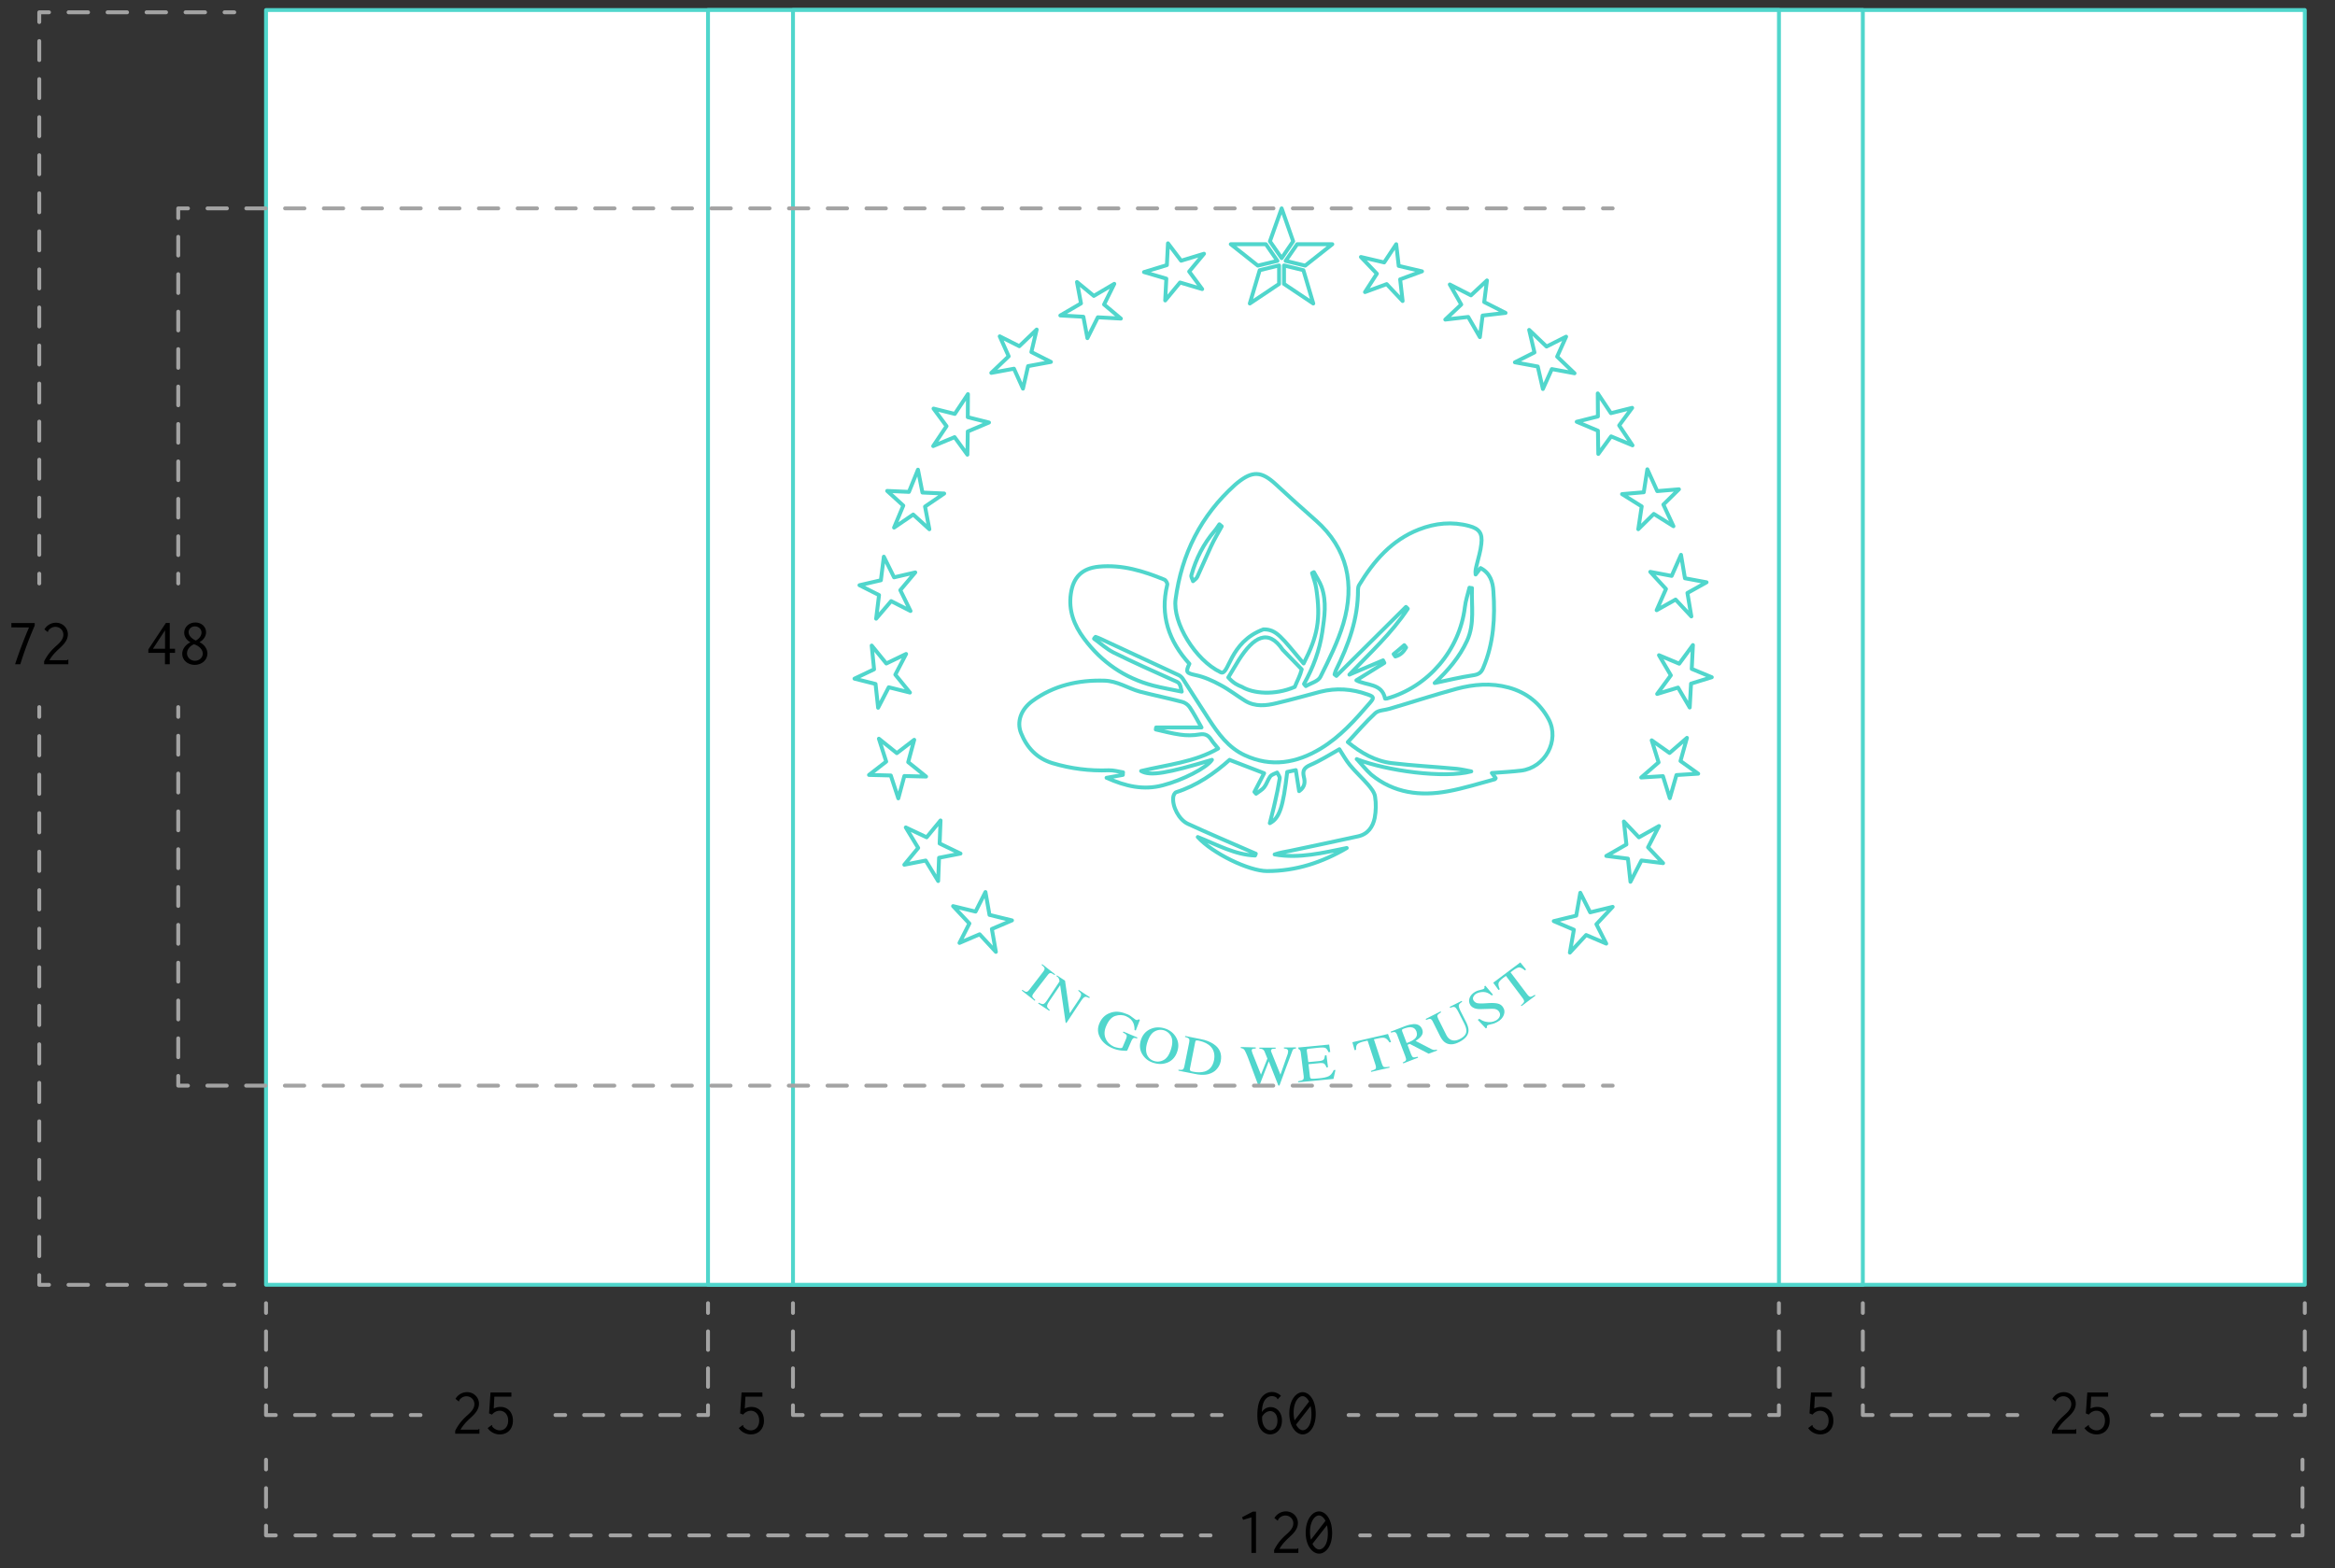 <?xml version="1.0" encoding="UTF-8"?><svg xmlns="http://www.w3.org/2000/svg" id="d" width="600" height="403" data-name="dimensions" viewBox="0 0 600 403"><rect x="0" y="0" width="600" height="403" fill="#333333" stroke="none"/><path fill="#fff" stroke="#50d6cc" stroke-linecap="round" stroke-linejoin="round" d="M68.36 2.58h523.88v327.6H68.36z"/><path id="e" fill="#fff" stroke="#50d6cc" stroke-linecap="round" stroke-linejoin="round" d="M181.93 2.58h296.74v327.6H181.93z" data-name="rect3884"/><path fill="#fff" stroke="#50d6cc" stroke-linecap="round" stroke-linejoin="round" d="M203.77 2.58h253.35v327.6H203.77z"/><path id="f" fill="none" stroke="#50d6cc" stroke-linecap="round" stroke-linejoin="round" d="m360.42 77.36-.64-5.57 5.62-2.06-5.99-1.4-.64-5.57-3.09 4.68-5.98-1.4 4.1 4.3-3.05 4.72 5.57-2.05 4.1 4.35z" data-name="polygon3888-3"/><path id="g" fill="none" stroke="#50d6cc" stroke-linecap="round" stroke-linejoin="round" d="m380.27 86.64.7-5.55 5.9-.68-5.49-2.79.71-5.55-4.11 3.83-5.44-2.79 2.94 5.15-4.1 3.87 5.89-.68 3 5.19z" data-name="polygon3890-2"/><path id="h" fill="none" stroke="#50d6cc" stroke-linecap="round" stroke-linejoin="round" d="m400.12 91.65 2.31-5.13-5.03 2.54-4.47-4.28 1.36 5.79-5.03 2.54 5.88 1.08 1.32 5.78 2.3-5.12 5.83 1.08-4.47-4.28z" data-name="polygon3892-5"/><path id="i" fill="none" stroke="#50d6cc" stroke-linecap="round" stroke-linejoin="round" d="m419.49 114.45-3.43-5.12 3.34-4.52-5.46 1.37-3.38-5.08.04 5.92-5.45 1.37 5.45 2.3.1 5.97 3.29-4.51 5.5 2.3z" data-name="polygon3894-0"/><path id="j" fill="none" stroke="#50d6cc" stroke-linecap="round" stroke-linejoin="round" d="m425.84 126.21-2.54-5.61-.92 5.91-5.58.47 5.05 3.16-.88 5.86 3.99-3.93 5.05 3.16-2.59-5.56 4-3.93-5.58.47z" data-name="polygon3896-1"/><path id="k" fill="none" stroke="#50d6cc" stroke-linecap="round" stroke-linejoin="round" d="m434.61 158.42-1.01-6.03 4.92-2.75-5.56-1.03-1.01-6.03-2.4 5.42-5.5-1.04 4.04 4.4-2.4 5.46 4.87-2.74 4.05 4.34z" data-name="polygon3898-2"/><path id="l" fill="none" stroke="#50d6cc" stroke-linecap="round" stroke-linejoin="round" d="m431.49 170.56-5.2-2.18 3.05 5.17-3.52 4.79 5.37-1.64 3 5.12.34-6.14 5.33-1.64-5.15-2.14.3-6.13-3.52 4.79z" data-name="polygon3900-6"/><path id="m" fill="none" stroke="#50d6cc" stroke-linecap="round" stroke-linejoin="round" d="m436.37 198.83-4.55-3.26 1.66-5.95-4.47 3.89-4.59-3.26 1.77 5.67-4.47 3.89 5.59-.35 1.76 5.67 1.71-5.95 5.59-.35z" data-name="polygon3902-8"/><path id="n" fill="none" stroke="#50d6cc" stroke-linecap="round" stroke-linejoin="round" d="m418.96 226.61 2.83-5.48 5.56.69-3.87-4.06 2.82-5.48-5.17 2.91-3.86-4.07.65 5.9-5.17 2.95 5.56.69.65 5.95z" data-name="polygon3904-1"/><path id="o" fill="none" stroke="#50d6cc" stroke-linecap="round" stroke-linejoin="round" d="m403.39 244.81 4.18-4.52 5.17 2.21-2.53-4.98 4.18-4.47-5.78 1.41-2.54-5.03-1.04 5.88-5.78 1.41 5.17 2.21-1.03 5.88z" data-name="polygon3906-2"/><path id="p" fill="none" stroke="#50d6cc" stroke-linecap="round" stroke-linejoin="round" d="m299.7 71.61-.29 5.6 3.81-4.61 5.69 1.69-3.34-4.51 3.81-4.57L303.5 67l-3.38-4.47-.28 5.6-5.88 1.79 5.74 1.69z" data-name="polygon3908-5"/><path id="q" fill="none" stroke="#50d6cc" stroke-linecap="round" stroke-linejoin="round" d="m272.46 81.07 5.92.33 1.04 5.5 2.68-5.36 5.92.33-4.32-3.62 2.63-5.31-5.26 3.1-4.33-3.57 1.03 5.5-5.31 3.1z" data-name="polygon3910-1"/><path id="r" fill="none" stroke="#50d6cc" stroke-linecap="round" stroke-linejoin="round" d="m254.72 95.83 5.83-1.08 2.31 5.13 1.31-5.79 5.88-1.08-5.03-2.54 1.37-5.78-4.47 4.28-5.03-2.54 2.3 5.13-4.47 4.27z" data-name="polygon3912-3"/><path id="s" fill="none" stroke="#50d6cc" stroke-linecap="round" stroke-linejoin="round" d="m248.68 107.21.04-5.92-3.38 5.08-5.46-1.37 3.34 4.52-3.43 5.12 5.5-2.3 3.29 4.51.1-5.97 5.45-2.3-5.45-1.37z" data-name="polygon3914-9"/><path id="t" fill="none" stroke="#50d6cc" stroke-linecap="round" stroke-linejoin="round" d="m237.03 126.58-1.15-5.88-2.32 5.71-5.59-.25 4.14 3.77-2.37 5.66 4.92-3.36 4.15 3.78-1.11-5.83 4.92-3.35-5.59-.25z" data-name="polygon3916-2"/><path id="u" fill="none" stroke="#50d6cc" stroke-linecap="round" stroke-linejoin="round" d="m235.19 147.1-5.45 1.27-2.63-5.31-.76 6.06-5.5 1.27 5.03 2.54-.75 6.07 3.86-4.52 4.98 2.54-2.63-5.36 3.85-4.56z" data-name="polygon3918-9"/><path id="v" fill="none" stroke="#50d6cc" stroke-linecap="round" stroke-linejoin="round" d="m232.83 168.06-5.08 2.45-3.76-4.61.61 6.11-5.03 2.4 5.41 1.36.66 6.12 2.73-5.27 5.45 1.36-3.76-4.6 2.77-5.32z" data-name="polygon3920-4"/><path id="w" fill="none" stroke="#50d6cc" stroke-linecap="round" stroke-linejoin="round" d="m227.72 195.72-4.42 3.43 5.6.14 1.93 5.88 1.55-5.74 5.59.14-4.6-3.71 1.55-5.74-4.47 3.43-4.61-3.71 1.88 5.88z" data-name="polygon3922-2"/><path id="x" fill="none" stroke="#50d6cc" stroke-linecap="round" stroke-linejoin="round" d="m235.94 217.91-3.57 4.32 5.5-1.08 3.2 5.27.23-5.98 5.51-1.08-5.36-2.58.23-5.93-3.57 4.33-5.36-2.54 3.19 5.27z" data-name="polygon3924-4"/><path id="y" fill="none" stroke="#50d6cc" stroke-linecap="round" stroke-linejoin="round" d="m249.09 237.33-2.54 4.99 5.17-2.22 4.18 4.52-1.03-5.88 5.17-2.21-5.78-1.41-1.04-5.88-2.54 5.03-5.78-1.41 4.19 4.47z" data-name="polygon3926-1"/><path id="z" fill="#50d6cc" stroke-width="0" d="M262.7 254.38c.48.33.81.52 1.05.52.19 0 .48-.19.76-.57l3.52-4.57c.29-.38.43-.67.38-.9-.05-.24-.29-.52-.76-.9l.14-.19 3.33 2.62-.14.19c-.48-.33-.81-.52-1.05-.52s-.48.19-.76.57l-3.52 4.57c-.29.38-.43.71-.38.9.05.19.33.48.76.9l-.14.19-3.33-2.62.14-.19Z" data-name="path3930-7"/><path id="aa" fill="#50d6cc" stroke-width="0" d="M266.93 257.68c.53.29.92.39 1.16.34.24-.05.58-.39.97-.97l3.2-4.84-.05-.29c-.05-.29-.15-.53-.24-.63-.1-.15-.24-.29-.53-.44l.15-.19 2.08 1.36 1.21 8.38 2.42-3.63c.39-.58.58-1.07.48-1.36-.05-.19-.29-.48-.73-.82l.15-.19 2.86 1.89-.15.19c-.48-.24-.87-.39-1.11-.29-.24.05-.58.39-.97.97l-3.82 5.76-.19-.15-1.4-9.59-2.86 4.21c-.39.58-.58 1.07-.48 1.36.05.19.29.48.68.82l-.15.19-2.86-1.89.19-.19Z" data-name="path3932-9"/><path id="ab" fill="#50d6cc" stroke-width="0" d="M290.97 261.43c.46.36.76.56.81.61.2.1.36.1.46.1.1-.05.25-.1.36-.2l.31.15-1.07 2.75-.31-.15c0-.76-.1-1.32-.31-1.78-.31-.76-.92-1.32-1.83-1.73s-1.83-.41-2.8-.1c-.97.31-1.73 1.17-2.34 2.59-.51 1.17-.56 2.24-.15 3.21.41.97 1.12 1.63 2.09 2.09.15.05.36.15.61.2.25.05.46.1.71.15.36.05.61.05.71 0 .1-.05.2-.1.25-.25l.86-2.04c.2-.51.25-.81.15-1.02-.1-.2-.41-.41-.92-.66l.1-.25 3.61 1.53-.1.25c-.36-.15-.61-.15-.76-.15-.25.05-.46.31-.66.71l-1.07 2.49c-.05.15-.56.15-1.48.05-.92-.1-1.73-.31-2.49-.66-1.37-.61-2.39-1.48-3-2.59-.71-1.27-.76-2.54-.15-3.87.51-1.17 1.37-2.04 2.54-2.49 1.32-.56 2.75-.46 4.22.15.66.2 1.17.51 1.63.92Z" data-name="path3934-3"/><path id="ac" fill="#50d6cc" stroke-width="0" d="M295.67 264.44c1.08-.49 2.32-.54 3.6-.15 1.28.39 2.22 1.13 2.86 2.17.69 1.13.84 2.36.39 3.74-.44 1.38-1.28 2.36-2.51 2.86-1.08.44-2.27.49-3.55.1-1.33-.39-2.32-1.18-2.96-2.27-.64-1.08-.74-2.32-.34-3.6.44-1.38 1.28-2.32 2.51-2.86Zm-.93 6.61c.39.84.99 1.38 1.87 1.63.84.25 1.63.15 2.46-.3.79-.44 1.38-1.33 1.82-2.71.44-1.38.44-2.51.05-3.3a3.015 3.015 0 0 0-1.82-1.58c-.84-.25-1.68-.15-2.46.3-.79.44-1.38 1.38-1.82 2.71-.44 1.33-.44 2.41-.1 3.25Z" data-name="path3936-2"/><path id="ad" fill="#50d6cc" stroke-width="0" d="M302.79 274.91c.55.05.91.05 1.11-.05.2-.1.35-.4.45-.91l1.21-6c.1-.5.1-.81-.05-1.01-.15-.15-.45-.35-1.01-.45l.05-.25 4.03.81c1.36.25 2.47.71 3.33 1.31 1.56 1.06 2.12 2.52 1.76 4.39-.15.66-.4 1.26-.86 1.81-.4.55-.96.96-1.66 1.26-.45.2-.91.3-1.31.35-.81.1-1.76.05-2.87-.2l-4.13-.81-.05-.25Zm3.07.25c.1.1.35.2.71.25 1.16.25 2.17.2 3.02-.05 1.26-.4 2.07-1.41 2.37-2.92.25-1.36 0-2.52-.81-3.43-.71-.76-1.71-1.26-3.07-1.56-.35-.05-.55-.1-.71-.05-.15.05-.2.15-.25.4l-1.36 6.86c-.05.25 0 .4.1.5Z" data-name="path3938-47"/><path id="ae" fill="#50d6cc" stroke-width="0" d="M322.68 269.19v.27c-.31 0-.52.05-.67.05-.26.05-.36.22-.36.43 0 .11 0 .22.05.27.05.11.05.22.1.38l2.22 5.58 1.65-4.12-.72-1.79c-.15-.33-.36-.54-.62-.65a2.36 2.36 0 0 0-.72-.11v-.27h4.17v.27c-.41 0-.67.05-.82.05-.26.11-.36.27-.36.49 0 .11 0 .16.05.22.05.05.05.22.15.38l2.22 5.53 1.72-4.91c.1-.27.21-.54.21-.76 0-.11.05-.22.05-.33 0-.27-.15-.49-.41-.6a2 2 0 0 0-.67-.11v-.27l3.1-.02v.27c-.26.05-.52.11-.62.16-.26.16-.24.33-.39.66l-1.65 4.39-.62 1.68-.98 2.65h-.26l-.67-1.68-1.8-4.55-2.42 6.23h-.26l-1.13-3.03-1.29-3.47c-.52-1.41-.93-2.28-1.13-2.6-.21-.33-.57-.49-.98-.54v-.27l3.86.11Z" data-name="path3940-8"/><path id="af" fill="#50d6cc" stroke-width="0" d="M333.64 277.86c.62-.1 1.02-.25 1.18-.39.17-.15.23-.44.17-.98l-.73-5.89c-.06-.49-.17-.79-.39-.88-.23-.15-.23-.14-.23-.27l-.06-.25 7.96-.76.28 1.91-.45.05c-.23-.59-.51-.93-.79-1.08s-.96-.15-1.97-.05l-2.31.25c-.23 0-.39.05-.45.15-.06.05-.06.2-.06.34l.39 2.94 2.59-.25c.73-.05 1.18-.2 1.35-.39.17-.2.28-.54.34-1.08l.39-.05.39 3.09-.39.05c-.17-.49-.39-.83-.62-.98-.23-.15-.68-.2-1.41-.1l-2.59.25.39 3.29c.06.25.17.39.39.44s.85 0 1.92-.1c1.13-.1 1.97-.29 2.48-.54.51-.25.96-.79 1.3-1.57l.45-.05-.51 2.31-9.14.88.11-.29Z" data-name="path3942-5"/><path id="ag" fill="#50d6cc" stroke-width="0" d="m347.5 267.84 9.16-2.12.78 2.08-.39.09c-.39-.61-.78-.99-1.17-1.13-.34-.14-1.01-.09-1.95.14l-.89.19 2.07 6.33c.17.47.34.76.56.8s.67.05 1.34-.09l.06.24-4.75 1.09-.06-.24c.67-.19 1.06-.38 1.23-.57.11-.19.11-.52-.06-1.04l-2.01-6.18-.89.19c-.89.19-1.45.47-1.73.71-.28.28-.39.76-.34 1.46l-.39.09-.56-2.03Z" data-name="path3944-3"/><path id="ah" fill="#50d6cc" stroke-width="0" d="M360.4 273.09c.49-.24.82-.44.87-.63.1-.19 0-.53-.19-1.07l-2.04-5.34c-.15-.44-.34-.68-.53-.78-.19-.1-.53-.05-1.07.1l-.1-.24 3.78-1.46c.78-.29 1.5-.44 2.09-.49 1.12-.05 1.84.39 2.23 1.31.24.63.19 1.16-.15 1.65-.34.49-.82.92-1.55 1.36l4.03 2.09c.24.15.49.19.68.24.19 0 .44 0 .73-.1l.1.24-2.18.82-4.85-2.52-.58.24.92 2.43c.19.44.34.73.58.78.19.05.58 0 1.12-.15l.1.24-3.78 1.46-.19-.19Zm3.05-6.06c.63-.53.78-1.16.53-1.94-.29-.73-.78-1.07-1.55-1.12-.39 0-.87.1-1.46.29-.39.15-.63.24-.68.34s-.05.19 0 .39l1.16 3.06c.97-.34 1.6-.68 1.99-1.02Z" data-name="path3946-0"/><path id="ai" fill="#50d6cc" stroke-width="0" d="m370.18 259.9.1.25c-.5.3-.8.55-.9.75-.1.2 0 .55.2.95l1.94 3.88c.3.65.65 1.1 1.05 1.34.7.45 1.54.45 2.54-.05 1.1-.55 1.69-1.24 1.69-2.09 0-.5-.15-1.1-.55-1.89l-1.59-3.14c-.35-.65-.65-1.05-.9-1.1-.25-.1-.65 0-1.14.2l-.1-.25 3.09-1.54.1.25c-.5.3-.8.6-.85.85-.05.25.05.7.35 1.34l1.59 3.14c.4.85.6 1.54.55 2.19-.1 1.14-.9 2.04-2.34 2.79s-2.64.8-3.58.2c-.5-.3-.95-.85-1.34-1.59l-1.89-3.78c-.2-.45-.45-.7-.65-.75-.2-.05-.6.05-1.1.25l-.1-.25 3.83-1.94Z" data-name="path3948-0"/><path id="aj" fill="#50d6cc" stroke-width="0" d="M380.14 261.83c.6.4 1.14.65 1.69.75.92.2 1.79.1 2.61-.35.43-.25.76-.6.92-1 .16-.4.11-.85-.16-1.25s-.65-.6-1.14-.7c-.33-.05-.98-.05-1.9 0l-1.63.05c-.49 0-.92 0-1.25-.1-.65-.15-1.09-.45-1.41-.85-.38-.6-.49-1.2-.27-1.86.22-.65.71-1.2 1.47-1.65.33-.2.76-.35 1.25-.45.54-.15.82-.2.87-.25.16-.1.27-.2.27-.3s0-.25-.05-.4l.27-.15 1.96 2.31-.33.2c-.71-.6-1.47-.9-2.12-.9-.71 0-1.3.15-1.79.4-.38.2-.65.5-.82.85-.16.35-.11.7.11 1 .22.3.49.5.82.6.38.1.87.1 1.47.1l1.63-.1c1.03-.05 1.79 0 2.34.15s.98.45 1.25.9c.43.6.49 1.25.22 2.01-.27.7-.82 1.35-1.69 1.8-.43.25-.92.45-1.47.55-.54.15-.87.2-.92.25-.16.1-.27.2-.27.3s0 .25.05.35l-.33.2-2.07-2.21.43-.25Z" data-name="path3950-8"/><path id="ak" fill="#50d6cc" stroke-width="0" d="m383.69 252.55 6.97-5.22 1.49 1.84-.31.2c-.61-.51-1.08-.72-1.43-.77-.36 0-.87.26-1.59.77l-.67.51 4.3 5.68c.31.41.61.61.82.61s.61-.2 1.13-.51l.15.2-3.59 2.71-.15-.2c.51-.41.77-.77.82-.97.05-.2-.1-.56-.46-1.02l-4.2-5.58-.72.51c-.67.51-1.08.97-1.18 1.33s0 .87.31 1.59l-.31.2-1.38-1.89Z" data-name="path3952-4"/><path id="al" fill="none" stroke="#50d6cc" stroke-linecap="round" stroke-linejoin="round" d="M338.11 133.75c-3.48-3.06-6.91-6.16-10.3-9.31-3.67-3.39-5.97-3.48-9.83-.38-.24.19-.47.38-.66.56-8.75 7.9-13.68 17.73-15.24 29.39-.8 5.97 5.04 15.65 11.57 18.75 2.2 1.08 2.09-7.73 11.01-11.02 3.38-.02 4.63 2.03 10.32 8.77 3.62-7.05 4.43-11.33 3.25-19.23-.19-1.36-.71-2.68-1.08-4l.47-.24c.66 1.27 1.5 2.45 1.97 3.76 1.36 3.86.75 7.76.19 11.61-.71 4.75-2.35 9.17-4.7 13.35.14.19.28.38.47.56 1.27-.75 3.2-1.22 3.76-2.4 2.21-4.42 4.47-8.98 5.88-13.68 2.96-10.11 1.13-19.23-7.1-26.52h0Zm-26.9 6.58c-1.22 2.63-2.35 5.31-3.57 7.95-.19.42-.71.71-1.08 1.08-.14-.52-.56-1.13-.42-1.55 1.18-4.23 3.1-8.04 5.97-11.38.47-.52.8-1.13 1.22-1.69.19.19.42.38.61.52-.94 1.69-1.93 3.34-2.73 5.08h0Z" data-name="path3956-8"/><path id="am" fill="none" stroke="#50d6cc" stroke-linecap="round" stroke-linejoin="round" d="M281.14 164.15c1.65 1.18 3.2 2.63 4.98 3.53 5.03 2.49 10.2 4.8 15.33 7.1 1.65.71 1.69.61 2.21 2.96-2.54-.52-4.98-.94-7.34-1.55-7.34-1.93-13.26-6.02-17.77-12.09-2.54-3.39-4-7.19-3.39-11.47.61-4.33 2.87-6.58 7.24-7.01 5.92-.56 11.43 1.13 16.79 3.34.38.14.85.94.75 1.32-1.93 7.85.42 14.53 5.69 20.31-1.08 2.21-.71 2.4 1.65 2.92 2.21.47 4.37 1.46 6.35 2.54 2.21 1.18 4.19 2.73 6.3 4.04 2.59 1.6 5.41 1.27 8.13.61 3.76-.89 7.48-1.93 11.19-2.92 4.09-1.03 8.13-.75 12.08.66 1.79.61 1.83.85.66 2.21-3.76 4.37-7.62 8.7-12.6 11.71-6.21 3.76-12.74 4.89-19.51 1.74-4.23-1.93-6.87-5.6-9.31-9.36-2.26-3.43-4.42-6.91-6.63-10.3-.28-.42-.71-.8-1.18-.99-6.63-3.1-13.21-6.16-19.84-9.22-.47-.24-.94-.38-1.41-.56-.19.14-.28.33-.38.47h0Z" data-name="path3958-9"/><path id="an" fill="none" stroke="#50d6cc" stroke-linecap="round" stroke-linejoin="round" d="M377.59 151.03c-.42 1.69-.99 3.34-1.18 5.03-1.36 11-9.36 20.46-20.08 23.47-.09.05-.24 0-.42 0-.8-4-4.75-3.29-7.38-4.7 2.45-1.55 4.8-3.01 7.19-4.47-.09-.24-.24-.42-.33-.66-2.87 1.22-5.78 2.45-8.65 3.67 5.22-5.5 10.82-10.58 15-16.93-.14-.14-.28-.33-.47-.47-5.97 5.93-11.9 11.8-17.87 17.73-.14-.14-.33-.24-.47-.38.09-.33.19-.71.33-1.03 3.24-6.54 5.74-13.31 5.69-20.74 0-.38.09-.85.28-1.18 3.76-6.21 8.37-11.57 15.38-14.3 4.19-1.65 8.56-2.07 12.93-.89 2.59.71 3.43 1.88 3.1 4.61-.19 1.83-.75 3.57-1.18 5.36-.19.8-.42 1.55-.28 2.49.42-.52.8-1.03 1.27-1.65 2.45 1.27 3.15 3.57 3.29 5.93.47 6.72.09 13.4-2.63 19.75-.52 1.27-1.27 1.69-2.63 1.88-3.2.47-6.4 1.27-9.83 1.98 3.43-3.2 6.4-6.68 8.32-10.86 2.02-4.37 1.08-9.03 1.27-13.54-.19 0-.42-.05-.66-.09h0Zm-19.47 17.07c.14.19.28.42.42.61 1.27-.33 2.12-1.18 2.77-2.3-.14-.19-.28-.38-.47-.61-.89.8-1.83 1.55-2.73 2.3h0Z" data-name="path3960-9"/><path id="ao" fill="none" stroke="#50d6cc" stroke-linecap="round" stroke-linejoin="round" d="M348.62 195.09c7.66 3.01 22.52 5.03 29.44 3.15-1.22-.24-2.49-.52-3.71-.66-5.55-.52-11.14-.8-16.69-1.46-4.28-.52-7.95-2.63-11.33-5.41 2.4-2.59 4.61-5.17 7.05-7.43.85-.8 2.45-.75 3.67-1.13 5.74-1.69 11.47-3.57 17.21-5.13 4.42-1.18 8.89-1.55 13.4-.33 4.61 1.27 8.09 4.04 10.3 8.18 2.87 5.45-.94 12.41-7.1 13.17-2.4.28-4.84.42-7.52.61.42.56.71.94.99 1.32-.05.09-.09.24-.19.28-4 1.08-7.99 2.35-12.08 3.1-7.1 1.32-13.92.47-19.7-4.28-1.36-1.22-2.49-2.68-3.71-4h0Z" data-name="path3962-7"/><path id="ap" fill="none" stroke="#50d6cc" stroke-linecap="round" stroke-linejoin="round" d="M315.94 195.28c3.06 1.18 5.92 2.3 8.89 3.43-.8 1.5-1.65 3.15-2.49 4.8.14.14.28.33.42.47.71-.56 1.55-.99 2.07-1.65.66-.85.94-1.93 1.55-2.77.38-.52 1.18-.71 1.79-1.03.24.52.75 1.08.66 1.55-.33 2.07-.75 4.09-1.22 6.11-.38 1.79-.89 3.53-1.32 5.36 2.49-1.27 3.43-4.14 4.47-13.17.61-.14 1.27-.28 2.21-.47.28 1.83.56 3.53.85 5.41 1.55-1.08 1.55-2.4 1.22-3.67-.38-1.6.05-2.35 1.65-3.06 2.54-1.08 4.89-2.59 7.48-4.04.85 1.32 1.65 2.77 2.68 4.04 1.46 1.79 3.2 3.34 4.7 5.08.75.89 1.65 1.98 1.79 3.06.28 1.79.24 3.67-.09 5.45-.47 2.3-1.74 4.19-4.28 4.75-5.78 1.27-11.57 2.49-17.35 3.71-1.36.28-2.77.47-4.09.94 6.3 1.13 12.41-.42 18.53-1.65-6.3 3.71-13.07 5.93-20.46 5.93-4.7 0-14.11-4.61-17.82-8.75 5.08 2.02 9.55 4.56 14.72 4.75.05-.14.14-.33.19-.47-.56-.24-1.13-.47-1.65-.71-5.27-2.3-10.58-4.56-15.8-6.96-2.26-1.03-4.09-4.47-3.76-6.91.05-.47.42-1.13.75-1.22 5.31-1.69 9.83-4.84 13.73-8.32h0Z" data-name="path3964-1"/><path id="aq" fill="none" stroke="#50d6cc" stroke-linecap="round" stroke-linejoin="round" d="M284.34 199.89c1.6-.28 2.92-.52 4.19-.75 0-.24 0-.42.05-.66-1.22-.19-2.45-.56-3.67-.52-4.94.19-9.73-.42-14.44-1.83-4-1.22-6.58-3.95-8.09-7.71-1.18-2.92-.05-6.11 2.92-8.28 5.5-4 11.76-5.41 18.48-5.22 3.39.09 6.07 1.98 9.12 2.82 3.62.94 7.29 1.69 10.86 2.63.75.19 1.55.75 1.97 1.41 1.03 1.55 1.93 3.24 3.01 5.17h-11.66c-.05.19-.05.33-.09.52 2.07.47 4.14 1.03 6.25 1.32 1.65.24 3.34.24 4.98-.05 1.5-.24 2.3.24 3.06 1.41.47.75 1.08 1.36 1.74 2.21-6.11 3.53-13.03 4.14-19.8 5.78 2.3 1.36 6.68.61 18.2-2.87-1.32 2.07-7.66 5.27-12.6 6.54-4.94 1.32-9.59.28-14.48-1.93h0Z" data-name="path3966-8"/><path id="ar" fill="none" stroke="#50d6cc" stroke-linecap="round" stroke-linejoin="round" d="m315.62 174.09 2.73-4.52c3.75-5.86 7.51-8.16 11.26-2.58l4.88 5.02c-.42 1.69-1.11 2.83-1.79 4.52-5.22 2.24-10.7 1.7-13.56-.01-1.12-.46-2.14-.88-3.52-2.43h0Z" data-name="path5030-5"/><path id="as" fill="none" stroke="#50d6cc" stroke-linecap="round" stroke-linejoin="round" d="m332.29 62.01-2.96-8.46-3.01 8.46 3.01 4.33 2.96-4.33z" data-name="polygon4018-3"/><path id="at" fill="none" stroke="#50d6cc" stroke-linecap="round" stroke-linejoin="round" d="M323.69 69.44 321.15 78l7.52-5.03v-4.75l-4.98 1.22z" data-name="polygon4020-9"/><path id="au" fill="none" stroke="#50d6cc" stroke-linecap="round" stroke-linejoin="round" d="M325.28 62.76h-9.02l6.95 5.5 5.04-1.22-2.97-4.28z" data-name="polygon4022-8"/><path id="av" fill="none" stroke="#50d6cc" stroke-linecap="round" stroke-linejoin="round" d="m335.39 68.26 6.96-5.5h-9.03l-2.96 4.28 5.03 1.22z" data-name="polygon4024-0"/><path id="aw" fill="none" stroke="#50d6cc" stroke-linecap="round" stroke-linejoin="round" d="m334.92 69.44-4.98-1.22v4.75l7.52 5.03-2.54-8.56z" data-name="polygon4026-9"/><g fill="none" stroke="#a3a3a3" stroke-linecap="round" stroke-linejoin="round"><path d="M10.09 181.72v2.5"/><path stroke-dasharray="0 0 4.95 4.95" d="M10.09 189.17v136.04"/><path d="M10.09 327.69v2.5h2.5"/><path stroke-dasharray="0 0 5.01 5.01" d="M17.6 330.19h37.59"/><path d="M57.7 330.19h2.5"/></g><g fill="none" stroke="#a3a3a3" stroke-linecap="round" stroke-linejoin="round"><path d="M60.2 3.16h-2.5"/><path stroke-dasharray="0 0 5.01 5.01" d="M52.69 3.16h-37.6"/><path d="M12.59 3.16h-2.5v2.5"/><path stroke-dasharray="0 0 4.89 4.89" d="M10.09 10.55V145"/><path d="M10.09 147.44v2.5"/></g><g fill="none" stroke="#a3a3a3" stroke-linecap="round" stroke-linejoin="round"><path d="M349.51 394.58h2.5"/><path stroke-dasharray="0 0 5.05 5.05" d="M357.06 394.58h229.56"/><path d="M589.15 394.58h2.5v-2.5"/><path stroke-dasharray="0 0 4.82 4.82" d="M591.65 387.26v-7.22"/><path d="M591.65 377.63v-2.5"/></g><g stroke-width="0"><path d="M8.92 160.11v.66a92.18 92.18 0 0 0-2.01 4.97c-.61 1.64-1.17 3.29-1.69 4.96H3.88c.63-1.9 1.3-3.79 2.03-5.66.49-1.28 1.01-2.54 1.54-3.8H2.92v-1.13h6ZM14.37 160.03c1.73 0 3.07 1.33 3.07 2.98 0 1.52-1.09 2.61-1.86 3.34-.76.72-2 1.77-2.88 3.31h4.45c.08 0 .11-.01.18-.07.04-.03.12-.11.23-.08v1.19h-6.22v-.75c.89-1.76 1.87-2.85 3.08-3.94.77-.69 1.86-1.62 1.86-2.91 0-1.14-.91-2.01-2.04-2.01-.92 0-1.56.58-1.81.96-.09.14-.05.25-.15.39l-.87-.69a3.44 3.44 0 0 1 2.96-1.72Z"/></g><g fill="none" stroke="#a3a3a3" stroke-linecap="round" stroke-linejoin="round"><path d="M45.8 181.72v2.5"/><path stroke-dasharray="0 0 4.86 4.86" d="M45.8 189.08v84.99"/><path d="M45.8 276.5v2.5h2.5"/><path stroke-dasharray="0 0 4.98 4.98" d="M53.28 279H409.4"/><path d="M411.89 279h2.5"/></g><g fill="none" stroke="#a3a3a3" stroke-linecap="round" stroke-linejoin="round"><path d="M414.39 53.55h-2.5"/><path stroke-dasharray="0 0 4.98 4.98" d="M406.91 53.55H50.79"/><path d="M48.3 53.55h-2.5v2.5"/><path stroke-dasharray="0 0 4.81 4.81" d="M45.8 60.86v84.18"/><path d="M45.8 147.44v2.5"/></g><g stroke-width="0"><path d="M43.62 160.09v6.63h1.36v1.06h-1.36v2.92h-1.23v-2.93h-4.27v-.88l4.5-6.79h1Zm-4.32 6.63h3.11v-4.74l-3.11 4.74ZM52.95 162.48c0 1.02-.66 2.01-1.69 2.55 1.19.55 2.04 1.68 2.04 2.93 0 1.61-1.4 2.91-3.26 2.91s-3.22-1.26-3.22-2.84c0-1.22.86-2.38 2.12-2.97-.96-.49-1.61-1.44-1.61-2.48 0-1.43 1.24-2.61 2.86-2.61s2.76 1.11 2.76 2.51Zm-4.9 5.4c0 1.07.9 1.93 2.05 1.93s2-.83 2-1.85-.9-1.97-2.26-2.4c-1.01.42-1.79 1.33-1.79 2.33Zm.42-5.4c0 1.4 1.86 2.13 1.86 2.13.83-.44 1.45-1.23 1.45-2.05 0-.88-.74-1.59-1.69-1.59s-1.63.68-1.63 1.51Z"/></g><g stroke-width="0"><path d="M322.75 399.09h-1.19v-9.14l-2.13.63-.28-.66 2.77-1.45h.82v10.62ZM330.44 388.41c1.73 0 3.07 1.33 3.07 2.98 0 1.52-1.09 2.61-1.86 3.34-.76.72-2 1.77-2.88 3.31h4.44c.08 0 .11-.01.18-.07.04-.03.12-.11.23-.08v1.19h-6.22v-.75c.89-1.76 1.87-2.85 3.08-3.94.77-.69 1.85-1.62 1.85-2.91 0-1.14-.91-2.01-2.03-2.01-.92 0-1.56.58-1.81.96-.09.14-.05.25-.15.39l-.87-.69a3.44 3.44 0 0 1 2.96-1.72ZM342.3 393.96c0 3.64-1.81 5.31-3.35 5.31-1.67 0-3.44-1.98-3.44-5.4s1.74-5.45 3.42-5.45 3.37 1.93 3.37 5.55Zm-3.39-4.5c-1.05 0-2.29 1.5-2.29 4.21 0 .75.09 1.42.24 2l3.73-4.83c-.46-.93-1.09-1.38-1.67-1.38Zm-1.66 7.28c.46.93 1.11 1.45 1.74 1.45.93 0 2.21-1.12 2.21-4.08 0-.82-.08-1.53-.22-2.13l-3.73 4.77Z"/></g><g stroke-width="0"><path d="M120.01 357.77c1.73 0 3.07 1.33 3.07 2.98 0 1.52-1.09 2.61-1.86 3.34-.76.72-2 1.77-2.88 3.31h4.44c.08 0 .11-.01.18-.07.04-.03.12-.11.23-.08v1.19h-6.22v-.75c.89-1.76 1.87-2.85 3.08-3.94.77-.69 1.85-1.62 1.85-2.91 0-1.14-.91-2.01-2.03-2.01-.92 0-1.56.58-1.81.96-.09.14-.05.25-.15.39l-.87-.69a3.44 3.44 0 0 1 2.96-1.72ZM131.4 357.85v1.07h-4.37l-.16 3.05c.55-.27 1.14-.41 1.73-.41 1.77 0 3.2 1.26 3.2 3.53s-1.51 3.54-3.35 3.54c-1.26 0-2.44-.59-3.14-1.63l1.06-.79c.15.1.06.27.13.4.06.11.8.98 1.94.98s2.14-.89 2.14-2.52-1.05-2.53-2.17-2.53c-.72 0-1.47.36-1.98 1l-.76-.31.37-5.38h5.37Z"/></g><path stroke-width="0" d="M195.91 357.85v1.07h-4.37l-.16 3.05c.55-.27 1.14-.41 1.73-.41 1.77 0 3.2 1.26 3.2 3.53s-1.51 3.54-3.35 3.54c-1.26 0-2.44-.59-3.14-1.63l1.06-.79c.15.1.06.27.13.4.06.11.8.98 1.94.98s2.14-.89 2.14-2.52-1.05-2.53-2.17-2.53c-.72 0-1.47.36-1.98 1l-.76-.31.37-5.38h5.37ZM470.71 357.85v1.07h-4.37l-.16 3.05c.55-.27 1.14-.41 1.72-.41 1.77 0 3.21 1.26 3.21 3.53s-1.52 3.54-3.35 3.54c-1.26 0-2.44-.59-3.14-1.63l1.05-.79c.15.1.06.27.13.4.06.11.8.98 1.94.98s2.14-.89 2.14-2.52-1.05-2.53-2.17-2.53c-.72 0-1.47.36-1.98 1l-.76-.31.37-5.38h5.37Z"/><g fill="none" stroke="#a3a3a3" stroke-linecap="round" stroke-linejoin="round"><path d="M68.36 375.13v2.5"/><path stroke-dasharray="0 0 4.82 4.82" d="M68.36 382.44v7.23"/><path d="M68.36 392.08v2.5h2.5"/><path stroke-dasharray="0 0 5.06 5.06" d="M75.92 394.58h230.11"/><path d="M308.56 394.58h2.5"/></g><g fill="none" stroke="#a3a3a3" stroke-linecap="round" stroke-linejoin="round"><path d="M68.36 334.91v2.5"/><path stroke-dasharray="0 0 4.75 4.75" d="M68.36 342.15v16.62"/><path d="M68.36 361.15v2.5h2.5"/><path stroke-dasharray="0 0 4.96 4.96" d="M75.82 363.65h27.26"/><path d="M105.56 363.65h2.5"/></g><g fill="none" stroke="#a3a3a3" stroke-linecap="round" stroke-linejoin="round"><path d="M181.93 334.91v2.5"/><path stroke-dasharray="0 0 4.75 4.75" d="M181.93 342.15v16.62"/><path d="M181.93 361.15v2.5h-2.5"/><path stroke-dasharray="0 0 4.89 4.89" d="M174.55 363.65h-26.87"/><path d="M145.23 363.65h-2.5"/></g><g stroke-width="0"><path d="m329.15 358.7-.82.91c-.15-.11-.15-.27-.26-.38-.06-.07-.53-.44-1.24-.44-.76 0-2.51.47-2.57 4.1a2.61 2.61 0 0 1 2.24-1.28c1.5 0 2.91 1.27 2.91 3.47s-1.41 3.54-3.02 3.54c-.94 0-1.88-.47-2.5-1.41-.68-1.03-.8-2.35-.8-3.59 0-1.02.1-2.25.45-3.26.65-1.85 2.02-2.63 3.29-2.63.86 0 1.7.36 2.32.97Zm-4.83 5.37c-.14 1.98.83 3.49 2.12 3.49.9 0 1.81-.77 1.81-2.43 0-1.83-1.01-2.49-1.86-2.49-.79 0-1.6.56-2.07 1.42ZM338.09 363.32c0 3.64-1.81 5.31-3.35 5.31-1.67 0-3.44-1.98-3.44-5.4s1.74-5.45 3.42-5.45 3.37 1.93 3.37 5.55Zm-3.39-4.51c-1.05 0-2.29 1.5-2.29 4.21 0 .75.09 1.42.24 2l3.73-4.83c-.46-.93-1.09-1.38-1.67-1.38Zm-1.66 7.29c.46.93 1.11 1.45 1.74 1.45.94 0 2.21-1.12 2.21-4.08 0-.82-.08-1.53-.22-2.13l-3.73 4.77Z"/></g><g fill="none" stroke="#a3a3a3" stroke-linecap="round" stroke-linejoin="round"><path d="M203.76 334.91v2.5"/><path stroke-dasharray="0 0 4.75 4.75" d="M203.76 342.15v16.62"/><path d="M203.76 361.15v2.5h2.5"/><path stroke-dasharray="0 0 5.01 5.01" d="M211.27 363.65h97.64"/><path d="M311.42 363.65h2.5"/></g><g fill="none" stroke="#a3a3a3" stroke-linecap="round" stroke-linejoin="round"><path d="M457.11 334.91v2.5"/><path stroke-dasharray="0 0 4.75 4.75" d="M457.11 342.15v16.62"/><path d="M457.11 361.15v2.5h-2.5"/><path stroke-dasharray="0 0 5.03 5.03" d="M449.59 363.65h-98.04"/><path d="M349.04 363.65h-2.5"/></g><g stroke-width="0"><path d="M530.32 357.77c1.73 0 3.07 1.33 3.07 2.98 0 1.52-1.09 2.61-1.86 3.34-.76.72-2 1.77-2.88 3.31h4.45c.08 0 .11-.01.18-.07.04-.03.12-.11.23-.08v1.19h-6.22v-.75c.89-1.76 1.87-2.85 3.08-3.94.77-.69 1.86-1.62 1.86-2.91 0-1.14-.91-2.01-2.04-2.01-.92 0-1.56.58-1.81.96-.09.14-.05.25-.15.39l-.87-.69a3.44 3.44 0 0 1 2.96-1.72ZM541.71 357.85v1.07h-4.37l-.16 3.05c.55-.27 1.14-.41 1.73-.41 1.77 0 3.2 1.26 3.2 3.53s-1.51 3.54-3.35 3.54c-1.26 0-2.44-.59-3.14-1.63l1.06-.79c.14.1.06.27.13.4.06.11.8.98 1.94.98s2.14-.89 2.14-2.52-1.05-2.53-2.17-2.53c-.72 0-1.47.36-1.98 1l-.76-.31.37-5.38h5.37Z"/></g><g fill="none" stroke="#a3a3a3" stroke-linecap="round" stroke-linejoin="round"><path d="M478.67 334.91v2.5"/><path stroke-dasharray="0 0 4.75 4.75" d="M478.67 342.15v16.62"/><path d="M478.67 361.15v2.5h2.5"/><path stroke-dasharray="0 0 4.96 4.96" d="M486.13 363.65h27.26"/><path d="M515.87 363.65h2.5"/></g><g fill="none" stroke="#a3a3a3" stroke-linecap="round" stroke-linejoin="round"><path d="M592.24 334.91v2.5"/><path stroke-dasharray="0 0 4.75 4.75" d="M592.24 342.15v16.62"/><path d="M592.24 361.15v2.5h-2.5"/><path stroke-dasharray="0 0 4.89 4.89" d="M584.86 363.65h-26.87"/><path d="M555.54 363.65h-2.5"/></g></svg>
